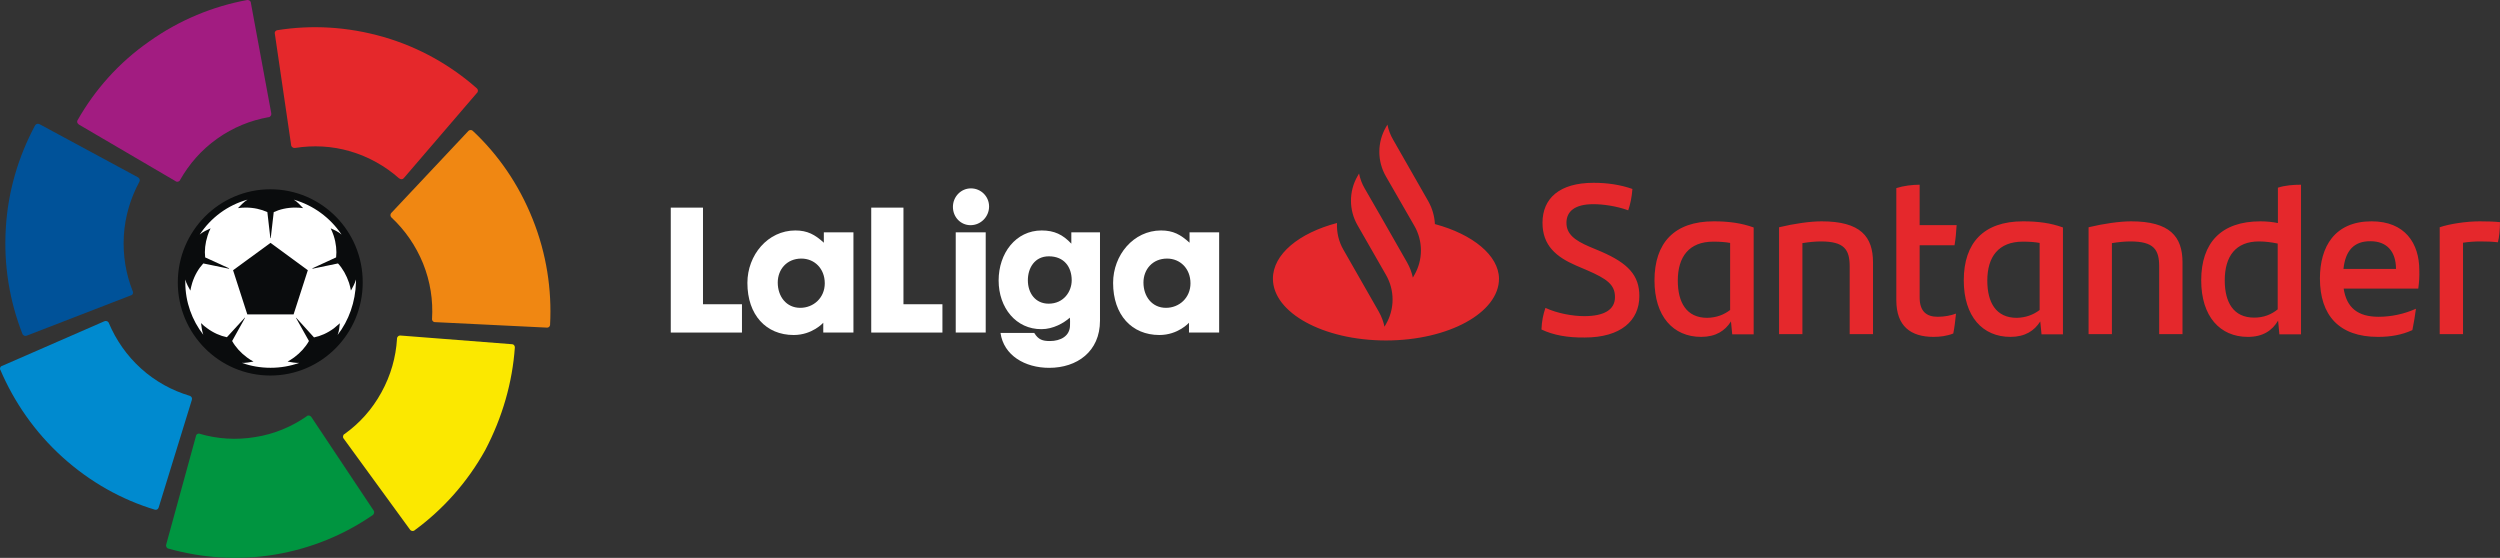 <svg width="363" height="81" viewBox="0 0 363 81" fill="none" xmlns="http://www.w3.org/2000/svg">
<rect x="0" y="0" width="363" height="81" fill="#333333" stroke="none"/>
<g clip-path="url(#clip0)">
<path d="M39.255 27.675C31.965 27.675 26.007 33.648 26.007 41.019C26.007 48.362 31.938 54.362 39.255 54.362C46.546 54.362 52.504 48.389 52.504 41.019C52.504 33.648 46.573 27.675 39.255 27.675Z" fill="white"/>
<path d="M11.262 17.454C11.181 17.591 11.181 17.783 11.29 17.92C11.344 17.975 11.398 18.029 11.453 18.084L25.49 26.304L25.518 26.332C25.654 26.414 25.844 26.414 26.007 26.304C26.062 26.277 26.089 26.222 26.116 26.195C26.143 26.167 26.143 26.14 26.143 26.14C27.449 23.838 29.245 21.755 31.529 20.139C33.842 18.495 36.372 17.481 38.983 17.015C39.011 17.015 39.011 17.015 39.038 17.015C39.093 17.015 39.147 16.987 39.201 16.933C39.337 16.823 39.419 16.659 39.391 16.494V16.466L36.426 0.411V0.384C36.426 0.329 36.398 0.247 36.344 0.192C36.236 0.055 36.072 0 35.936 0C35.909 0 35.909 0 35.909 0C30.958 0.904 26.034 2.904 21.654 6.028C17.247 9.097 13.765 13.043 11.262 17.454Z" fill="#A21C81"/>
<path d="M3.264 48.499C3.319 48.636 3.482 48.745 3.645 48.773C3.727 48.773 3.809 48.773 3.863 48.745L19.015 42.882H19.043C19.206 42.827 19.315 42.663 19.315 42.498C19.315 42.443 19.315 42.388 19.287 42.333C19.287 42.306 19.26 42.278 19.26 42.251C18.281 39.785 17.818 37.073 17.981 34.251C18.145 31.428 18.96 28.77 20.212 26.441C20.212 26.414 20.239 26.414 20.239 26.386C20.266 26.331 20.266 26.277 20.294 26.221C20.294 26.029 20.212 25.865 20.076 25.783L20.049 25.755L5.74 18.029H5.713C5.658 18.002 5.577 17.974 5.523 17.974C5.36 17.974 5.197 18.056 5.115 18.193C5.115 18.193 5.115 18.221 5.087 18.221C2.693 22.688 1.143 27.784 0.843 33.182C0.517 38.58 1.415 43.786 3.264 48.499Z" fill="#005299"/>
<path d="M22.497 74.009C22.661 74.036 22.824 74.009 22.933 73.872C22.988 73.817 23.015 73.735 23.042 73.68L27.857 58.062V58.035C27.912 57.87 27.857 57.679 27.721 57.569C27.666 57.542 27.64 57.514 27.585 57.487C27.557 57.487 27.53 57.46 27.503 57.46C24.974 56.692 22.58 55.404 20.485 53.514C18.389 51.623 16.839 49.349 15.805 46.911C15.805 46.883 15.805 46.883 15.778 46.855C15.751 46.8 15.723 46.746 15.669 46.718C15.533 46.609 15.343 46.581 15.207 46.636H15.18L0.3 53.13H0.272C0.217 53.157 0.163 53.185 0.109 53.239C2.53808e-05 53.376 -0.027 53.541 0.027 53.678C0.027 53.678 0.027 53.706 0.055 53.706C2.04 58.363 5.06 62.748 9.059 66.365C13.085 70.008 17.682 72.557 22.497 74.009Z" fill="#008ACF"/>
<path d="M54.136 74.776C54.272 74.667 54.326 74.502 54.326 74.337C54.326 74.255 54.299 74.2 54.245 74.118L45.213 60.555L45.186 60.528C45.077 60.391 44.914 60.309 44.75 60.336C44.695 60.336 44.641 60.364 44.587 60.392C44.559 60.392 44.532 60.419 44.532 60.447C42.356 61.953 39.853 63.022 37.078 63.46C34.303 63.926 31.556 63.735 29.026 62.995C28.999 62.995 28.999 62.995 28.971 62.967C28.917 62.967 28.863 62.94 28.808 62.967C28.618 62.995 28.482 63.132 28.454 63.296V63.323L24.129 79.079V79.106C24.102 79.161 24.102 79.243 24.129 79.298C24.156 79.463 24.265 79.6 24.428 79.654H24.456C29.298 81.024 34.576 81.408 39.88 80.531C45.158 79.654 49.974 77.653 54.136 74.776Z" fill="#009540"/>
<path d="M74.756 50.444C74.756 50.28 74.675 50.116 74.539 50.033C74.484 50.006 74.403 49.978 74.321 49.978L58.135 48.718H58.108C57.944 48.718 57.782 48.8 57.7 48.964C57.672 49.019 57.645 49.074 57.645 49.129C57.645 49.157 57.645 49.184 57.645 49.211C57.481 51.869 56.747 54.499 55.387 56.965C54.027 59.458 52.177 61.487 50.028 63.02C50 63.02 50 63.048 49.973 63.048C49.918 63.075 49.892 63.13 49.864 63.185C49.783 63.35 49.783 63.541 49.892 63.678L49.919 63.706L59.522 76.886L59.549 76.913C59.576 76.968 59.63 77.023 59.712 77.05C59.876 77.132 60.039 77.105 60.175 77.023L60.202 76.995C64.283 74.008 67.847 70.062 70.458 65.35C72.961 60.583 74.403 55.513 74.756 50.444Z" fill="#FBE800"/>
<path d="M68.635 18.989C68.499 18.879 68.336 18.852 68.173 18.907C68.092 18.934 68.037 18.989 67.982 19.044L56.829 30.908L56.802 30.935C56.693 31.072 56.666 31.237 56.721 31.401C56.748 31.456 56.775 31.51 56.802 31.538C56.829 31.565 56.829 31.565 56.857 31.593C58.788 33.401 60.366 35.648 61.427 38.251C62.488 40.882 62.896 43.622 62.733 46.28C62.733 46.307 62.733 46.307 62.733 46.335C62.733 46.39 62.733 46.444 62.76 46.499C62.842 46.664 62.978 46.773 63.141 46.773H63.169L79.382 47.568H79.409C79.464 47.568 79.546 47.568 79.6 47.541C79.764 47.486 79.845 47.322 79.872 47.185V47.157C80.144 42.088 79.355 36.827 77.342 31.812C75.328 26.77 72.335 22.441 68.635 18.989Z" fill="#F08712"/>
<path d="M40.262 4.384C40.099 4.412 39.962 4.521 39.908 4.686C39.881 4.768 39.881 4.851 39.908 4.905L42.275 21.071V21.099C42.302 21.263 42.438 21.401 42.601 21.455C42.656 21.482 42.71 21.482 42.765 21.482C42.792 21.482 42.819 21.482 42.846 21.482C45.457 21.071 48.178 21.181 50.871 21.976C53.565 22.77 55.959 24.14 57.944 25.894C57.944 25.894 57.972 25.921 57.999 25.921C58.054 25.949 58.108 25.976 58.163 26.003C58.326 26.058 58.516 26.003 58.625 25.866L58.652 25.839L69.261 13.481L69.289 13.453C69.344 13.398 69.37 13.344 69.37 13.289C69.425 13.124 69.37 12.96 69.261 12.85L69.234 12.822C65.453 9.479 60.828 6.849 55.687 5.369C50.463 3.864 45.24 3.59 40.262 4.384Z" fill="#E5282B"/>
<path d="M39.255 27.483C31.855 27.483 25.816 33.538 25.816 41.019C25.816 48.471 31.828 54.527 39.255 54.527C46.655 54.527 52.667 48.472 52.667 41.019C52.694 33.538 46.682 27.483 39.255 27.483ZM49.022 48.636C49.239 48.088 49.294 47.457 49.348 46.937C49.076 47.183 48.777 47.43 48.477 47.676C47.552 48.362 46.546 48.8 45.594 48.992L43.009 46.142L42.982 46.169L44.859 49.513C44.369 50.389 43.635 51.212 42.71 51.896C42.383 52.115 42.084 52.335 41.758 52.499C42.248 52.581 42.873 52.718 43.445 52.69C42.139 53.156 40.751 53.402 39.283 53.402C37.814 53.402 36.426 53.156 35.12 52.69C35.691 52.718 36.318 52.581 36.807 52.499C36.481 52.334 36.154 52.115 35.856 51.896C34.93 51.211 34.196 50.389 33.706 49.513L35.583 46.142L35.556 46.114L32.945 48.964C31.993 48.773 30.986 48.334 30.061 47.649C29.735 47.43 29.463 47.183 29.191 46.909C29.245 47.402 29.327 48.06 29.517 48.608C27.885 46.499 26.906 43.868 26.906 40.991C26.906 40.854 26.906 40.717 26.906 40.58C27.042 41.155 27.395 41.731 27.64 42.196C27.695 41.84 27.803 41.457 27.912 41.073C28.266 39.95 28.837 38.99 29.517 38.251L33.244 39.018L33.272 38.963L29.789 37.373C29.68 36.387 29.789 35.318 30.143 34.222C30.251 33.839 30.415 33.483 30.578 33.154C30.116 33.373 29.463 33.647 29 34.058C30.605 31.619 33.053 29.784 35.937 28.989C35.393 29.317 34.93 29.838 34.55 30.222C34.903 30.166 35.284 30.14 35.692 30.14C36.835 30.14 37.923 30.386 38.82 30.797L39.256 34.578H39.311L39.746 30.797C40.644 30.386 41.705 30.14 42.874 30.14C43.255 30.14 43.636 30.167 44.017 30.222C43.636 29.838 43.174 29.29 42.657 28.989C45.513 29.811 47.962 31.619 49.594 34.058C49.132 33.647 48.506 33.373 48.016 33.154C48.179 33.482 48.315 33.839 48.451 34.222C48.805 35.318 48.914 36.414 48.805 37.373L45.35 38.963L45.377 39.018L49.077 38.251C49.757 38.99 50.301 39.95 50.682 41.073C50.791 41.457 50.899 41.813 50.954 42.196C51.199 41.731 51.525 41.182 51.688 40.58C51.688 40.717 51.688 40.854 51.688 40.964C51.606 43.868 50.654 46.526 49.022 48.636Z" fill="#0A0C0D"/>
<path d="M33.841 39.238L35.909 45.65H42.629L44.696 39.238L39.282 35.264L33.841 39.238Z" fill="#0A0C0D"/>
<path d="M97.395 30.147V48.287H107.733V44.176H102.074V30.147H97.395Z" fill="white"/>
<path d="M116.356 37.545C114.262 37.545 112.929 39.107 112.929 41.026C112.929 43.053 114.18 44.697 116.193 44.697C118.125 44.697 119.757 43.245 119.757 41.135C119.757 38.998 118.261 37.545 116.356 37.545ZM108.522 41.08C108.522 37.025 111.487 33.463 115.486 33.463C117.227 33.463 118.342 34.065 119.621 35.244V33.737H123.919V48.287H119.539V46.862C119.539 46.862 117.961 48.643 115.241 48.643C111.242 48.643 108.522 45.738 108.522 41.08Z" fill="white"/>
<path d="M136.841 48.287H126.503V30.147H131.182V44.176H136.841V48.287Z" fill="white"/>
<path d="M143.125 48.287H138.772V33.737H143.125V48.287V48.287ZM138.364 30.038C138.364 28.558 139.534 27.352 140.976 27.352C142.418 27.352 143.614 28.503 143.614 29.983C143.614 31.462 142.417 32.696 140.921 32.696C139.507 32.696 138.364 31.545 138.364 30.038Z" fill="white"/>
<path d="M152.293 37.217C150.252 37.217 149.246 38.888 149.246 40.697C149.246 42.56 150.334 44.094 152.265 44.094C154.442 44.094 155.612 42.341 155.612 40.697C155.611 38.778 154.523 37.217 152.293 37.217ZM145.001 40.724C145.001 36.778 147.477 33.463 151.259 33.463C153.082 33.463 154.333 34.065 155.557 35.381V33.737H159.719V46.56C159.719 51.054 156.373 53.41 152.347 53.41C148.81 53.41 145.736 51.601 145.274 48.341H150.17C150.768 49.327 151.394 49.519 152.455 49.519C153.979 49.519 155.366 48.807 155.366 47.218C155.366 46.834 155.393 46.506 155.339 46.122C154.496 46.889 152.918 47.794 151.231 47.794C147.531 47.82 145.001 44.697 145.001 40.724Z" fill="white"/>
<path d="M169.458 37.545C167.364 37.545 166.03 39.107 166.03 41.026C166.03 43.053 167.282 44.697 169.295 44.697C171.226 44.697 172.858 43.245 172.858 41.135C172.858 38.998 171.362 37.545 169.458 37.545ZM161.623 41.08C161.623 37.025 164.589 33.463 168.588 33.463C170.328 33.463 171.444 34.065 172.722 35.244V33.737H177.02V48.287H172.641V46.862C172.641 46.862 171.063 48.643 168.343 48.643C164.343 48.643 161.623 45.738 161.623 41.08Z" fill="white"/>
<path d="M208.348 32.536C208.288 31.399 207.983 30.293 207.403 29.248L202.277 20.275C201.881 19.599 201.606 18.862 201.453 18.093L201.24 18.462C199.959 20.675 199.959 23.41 201.24 25.622L205.359 32.782C206.64 34.994 206.64 37.729 205.359 39.941L205.146 40.31C204.993 39.572 204.718 38.835 204.322 38.128L200.569 31.552L198.159 27.372C197.762 26.696 197.487 25.959 197.335 25.191L197.122 25.559C195.84 27.772 195.84 30.507 197.122 32.719L201.241 39.91C202.522 42.123 202.522 44.858 201.241 47.07L201.027 47.438C200.875 46.7 200.6 45.963 200.203 45.256L195.078 36.283C194.376 35.085 194.071 33.733 194.132 32.38C188.641 33.824 184.827 36.897 184.827 40.462C184.827 45.41 192.179 49.435 201.241 49.435C210.302 49.435 217.655 45.41 217.655 40.462C217.623 37.085 213.84 34.012 208.348 32.536ZM223.817 47.84C223.878 46.581 224.061 45.69 224.397 44.706C226.135 45.505 228.332 45.904 230.041 45.904C232.909 45.904 234.495 44.982 234.495 43.139C234.495 41.326 233.336 40.496 230.438 39.236L228.851 38.559C225.953 37.3 223.97 35.64 223.97 32.352C223.97 28.818 226.41 26.544 231.383 26.544C233.397 26.544 235.258 26.821 237.027 27.435C236.936 28.664 236.722 29.648 236.417 30.538C234.739 29.924 232.787 29.647 231.353 29.647C228.668 29.647 227.448 30.692 227.448 32.351C227.448 33.98 228.637 34.901 230.804 35.824L232.482 36.53C236.387 38.22 238.034 39.972 238.034 42.983C238.034 46.548 235.35 49.006 230.102 49.006C227.63 49.039 225.556 48.67 223.817 47.84ZM254.631 33.028V48.547H251.519L251.336 46.672C250.482 48.024 249.14 48.915 247.004 48.915C242.946 48.915 240.231 45.935 240.231 40.711C240.231 35.241 243.129 32.137 248.835 32.137C251 32.137 252.831 32.383 254.631 33.028ZM251.214 45.013V35.271C250.512 35.149 249.749 35.087 248.772 35.087C245.264 35.087 243.616 37.269 243.616 40.741C243.616 43.906 244.867 46.15 247.888 46.15C249.261 46.119 250.329 45.689 251.214 45.013ZM271.96 38.099V48.516H268.573V38.682C268.573 36.224 267.78 35.056 264.393 35.056C263.6 35.056 262.624 35.149 261.708 35.302V48.516H258.321V32.998C260.488 32.476 262.837 32.138 264.484 32.138C270.16 32.137 271.96 34.35 271.96 38.099ZM281.357 45.996C282.333 45.996 283.279 45.811 284.011 45.535C283.92 46.457 283.798 47.532 283.615 48.424C282.699 48.792 281.693 48.915 280.747 48.915C277.452 48.915 275.347 47.379 275.347 43.599V27.312C276.384 26.974 277.696 26.821 278.733 26.821V32.69H284.103C284.042 33.735 283.951 34.718 283.798 35.609H278.733V43.2C278.733 45.228 279.74 45.996 281.357 45.996ZM299.541 33.028V48.547H296.429L296.245 46.672C295.391 48.024 294.048 48.915 291.913 48.915C287.856 48.915 285.14 45.935 285.14 40.711C285.14 35.241 288.038 32.137 293.744 32.137C295.94 32.137 297.771 32.383 299.541 33.028ZM296.154 45.013V35.271C295.452 35.149 294.689 35.087 293.713 35.087C290.204 35.087 288.556 37.269 288.556 40.741C288.556 43.906 289.807 46.15 292.828 46.15C294.171 46.119 295.269 45.689 296.154 45.013ZM316.9 38.099V48.516H313.513V38.682C313.513 36.224 312.72 35.056 309.334 35.056C308.54 35.056 307.564 35.149 306.649 35.302V48.516H303.262V32.998C305.429 32.476 307.778 32.138 309.425 32.138C315.07 32.137 316.9 34.35 316.9 38.099ZM334.107 26.821V48.547H330.965L330.781 46.55C329.927 47.994 328.584 48.916 326.388 48.916C322.331 48.916 319.615 45.935 319.615 40.711C319.615 35.242 322.514 32.138 328.219 32.138C329.103 32.138 329.957 32.23 330.751 32.383V27.252C331.789 26.913 332.978 26.821 334.107 26.821ZM330.721 44.921V35.364C329.836 35.179 328.891 35.056 328.006 35.056C324.65 35.056 323.033 37.177 323.033 40.711C323.033 43.876 324.284 46.119 327.304 46.119C328.708 46.119 329.806 45.658 330.721 44.921ZM351.132 41.909H340.301C340.728 44.675 342.345 45.996 345.366 45.996C347.227 45.996 349.088 45.596 350.796 44.828C350.674 45.719 350.491 46.917 350.277 47.932C348.721 48.639 347.104 48.915 345.273 48.915C339.599 48.915 336.853 45.75 336.853 40.434C336.853 35.824 338.988 32.137 344.358 32.137C349.208 32.137 351.283 35.333 351.283 39.236C351.315 40.219 351.254 40.988 351.132 41.909ZM340.27 39.052H347.898C347.898 36.501 346.555 35.026 344.206 35.026C341.796 34.995 340.545 36.408 340.27 39.052ZM363 32.26C363 33.274 362.878 34.534 362.695 35.18C361.902 35.087 361.078 35.056 360.132 35.056C359.308 35.056 358.454 35.118 357.63 35.241V48.516H354.244V32.998C355.678 32.506 358.119 32.138 360.041 32.138C361.078 32.137 362.268 32.168 363 32.26Z" fill="#E5282C"/>
</g>
<defs>
<clipPath id="clip0">
<rect width="363" height="81" fill="white"/>
</clipPath>
</defs>
</svg>
